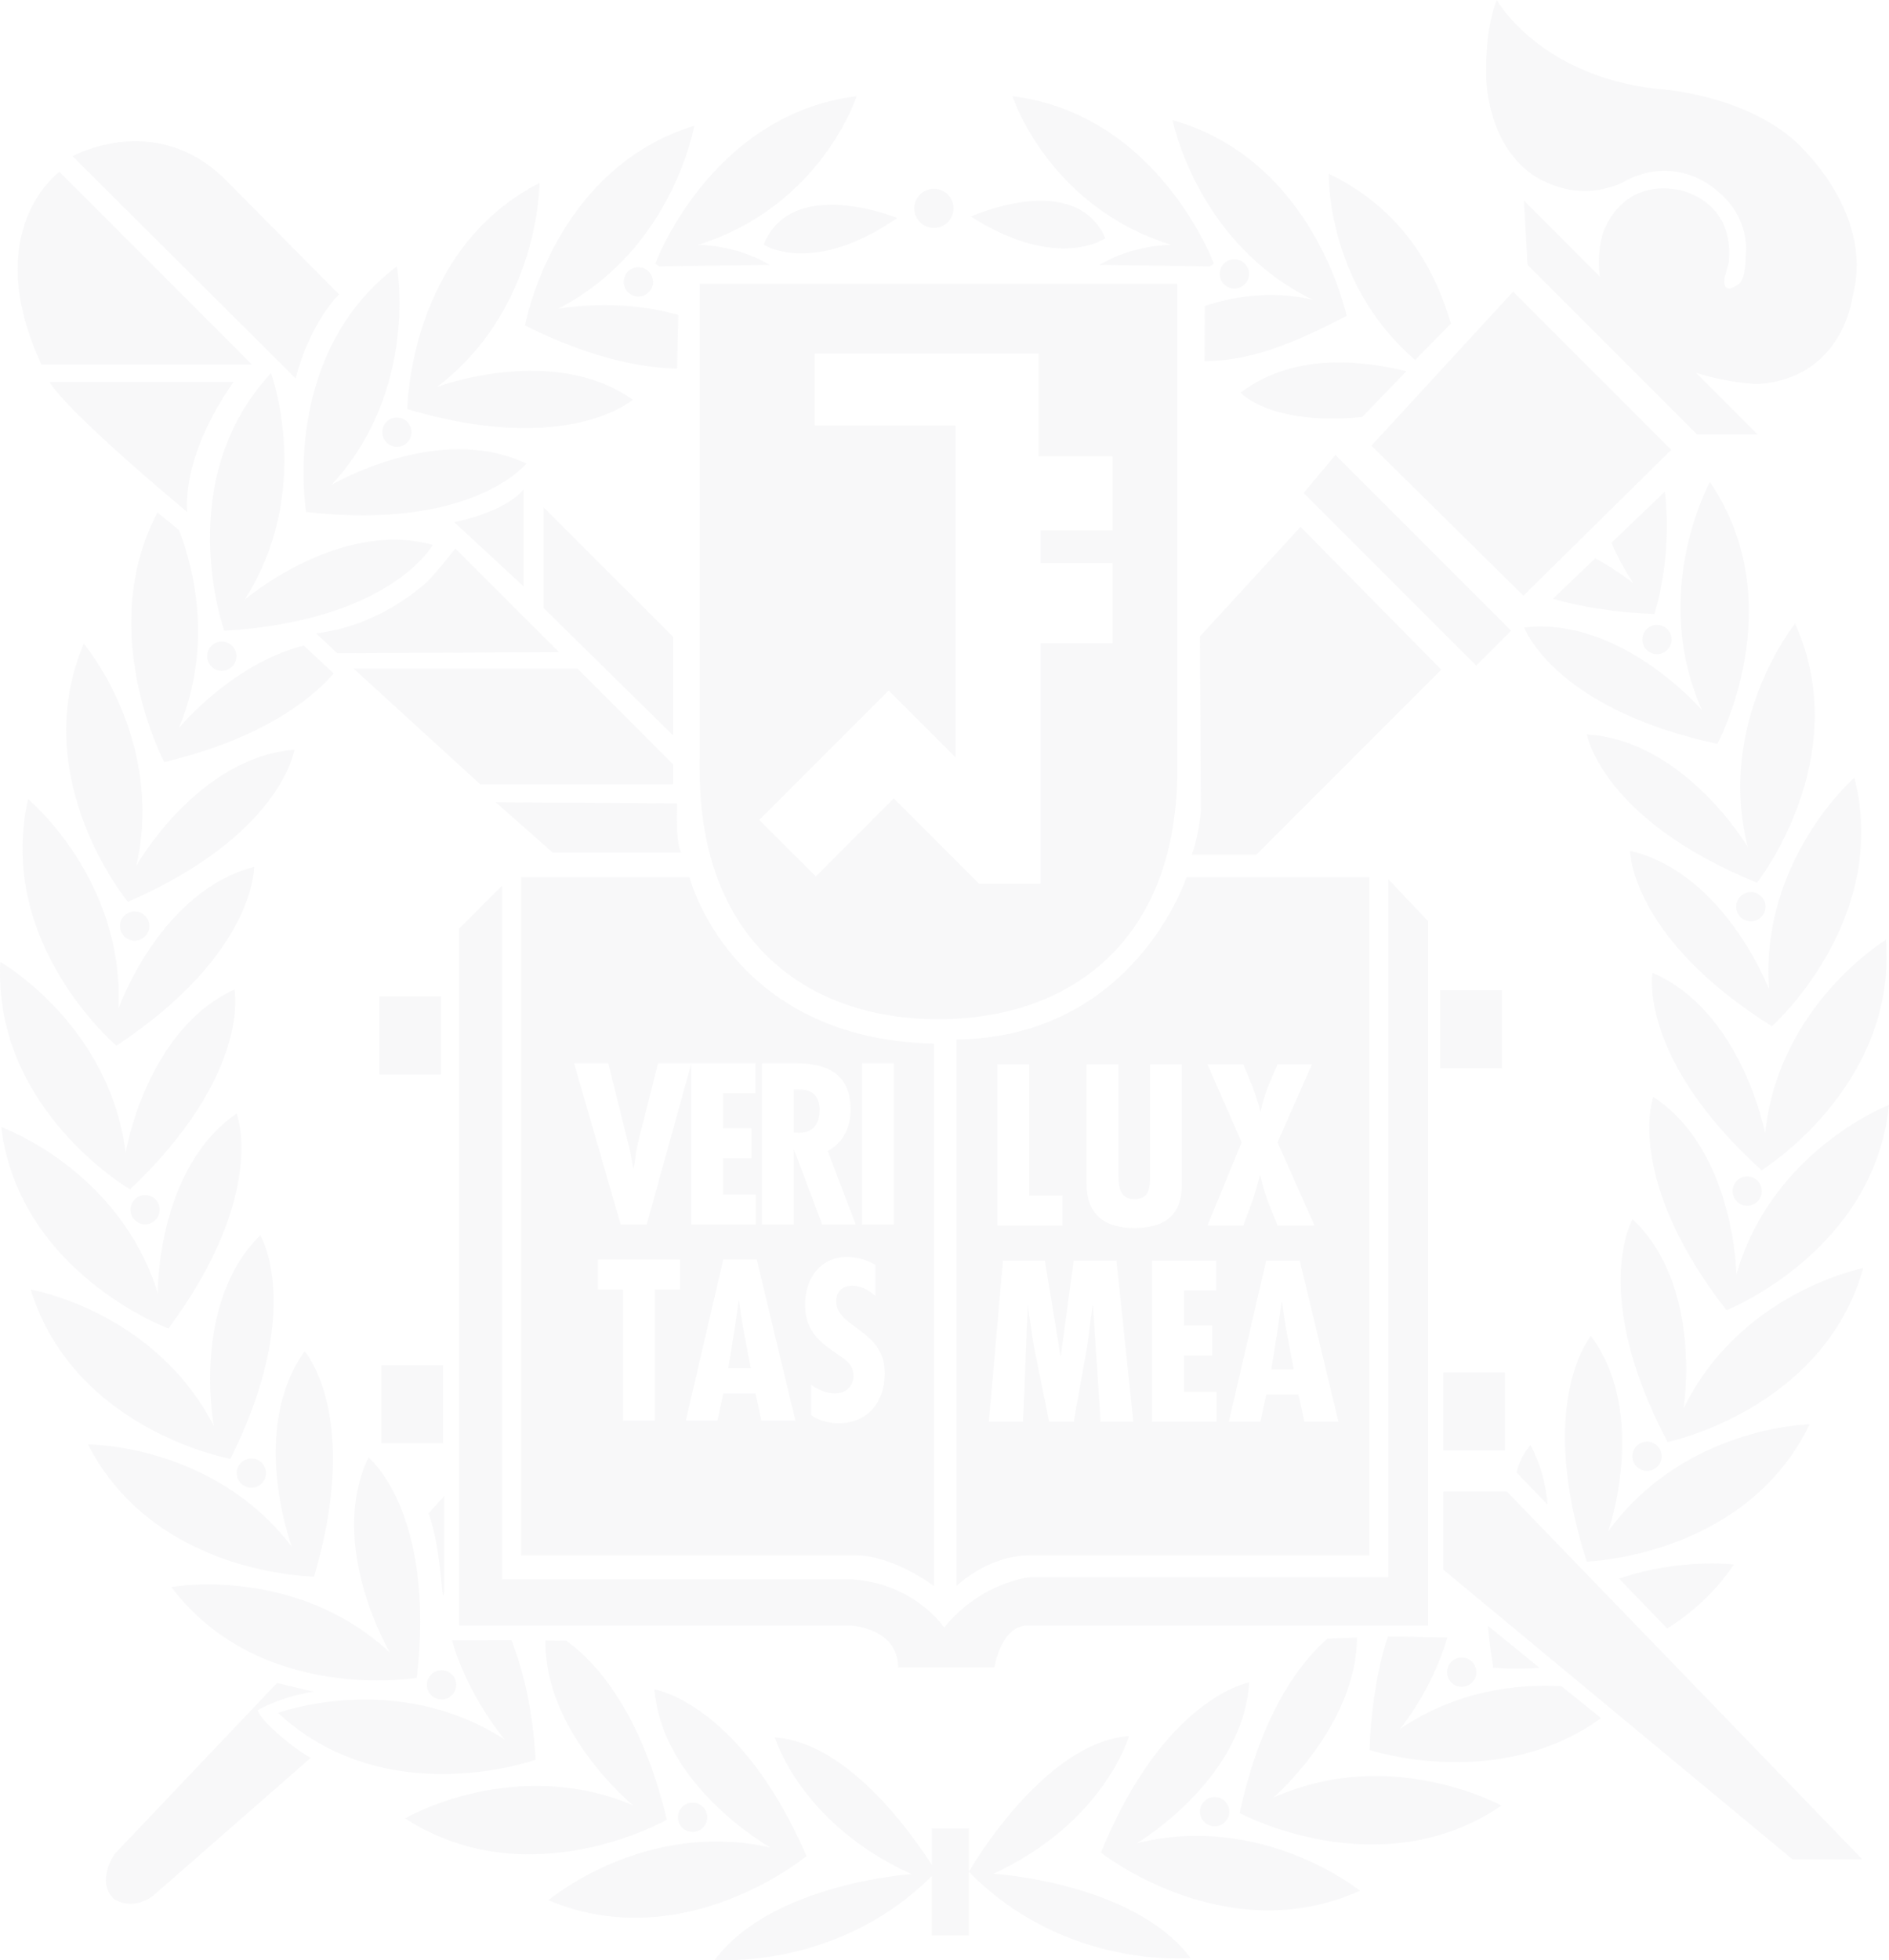 <?xml version="1.0" encoding="utf-8"?>
<!-- Generator: Adobe Illustrator 17.0.0, SVG Export Plug-In . SVG Version: 6.00 Build 0)  -->
<!DOCTYPE svg PUBLIC "-//W3C//DTD SVG 1.1//EN" "http://www.w3.org/Graphics/SVG/1.1/DTD/svg11.dtd">
<svg version="1.1" id="_x3C_Layer_x3E_" xmlns="http://www.w3.org/2000/svg" xmlns:xlink="http://www.w3.org/1999/xlink" x="0px"
	 y="0px" width="254.726px" height="264.226px" viewBox="0 0 254.726 264.226" enable-background="new 0 0 254.726 264.226"
	 xml:space="preserve">
<path opacity="0.1" fill="#BCBBBE" d="M59.466,134.309h-8.313v10.525h8.313V134.309z M23.097,213.926
	c12.001,15.855,33.111,12.242,33.111,12.242c2.558-22.443-6.527-29.713-6.527-29.713c-5.639,11.902,2.889,26.289,2.889,26.289
	C39.742,210.895,23.097,213.926,23.097,213.926z M44.996,90.785l-4.031-3.77c-9.756,2.479-16.849,11.129-16.849,11.129
	c4.585-10.961,2.107-21.217,0.052-26.662l-2.935-2.404c-8.462,16.049,0.915,33.652,0.915,33.652
	C35.162,99.6,41.764,94.461,44.996,90.785z M72.234,237.203c-0.425-6.963-1.695-12.041-3.256-16.102l-8.025,0.012
	c2.168,7.615,7.098,13.359,7.098,13.359c-14.696-9.447-30.555-3.574-30.555-3.574C52.07,244.434,72.234,237.203,72.234,237.203z
	 M70.267,118.246v91.404h45.273c5.128,0.133,10.397,4.146,10.397,4.146v-73.119c-27.433-0.596-32.96-22.432-32.96-22.432H70.267z
	 M91.701,173.816h-3.397v17.689h-4.294v-17.689h-3.373v-4.035h11.064V173.816z M113.058,191.85c-1.215,0-2.711-0.369-3.689-1.096
	v-4.09c1.008,0.689,1.984,1.16,3.252,1.16c1.383,0,2.479-0.928,2.479-2.369c0-1.666-1.331-2.307-2.535-3.172
	c-2.479-1.67-4.006-3.279-4.006-6.449c0-3.432,1.99-6.396,5.678-6.396c1.379,0,2.619,0.373,3.803,1.064v4.178
	c-0.865-0.746-1.931-1.379-3.112-1.379c-1.328,0-2.163,0.805-2.163,2.125c0,3.578,6.54,3.779,6.54,9.654
	C119.303,188.939,117.087,191.85,113.058,191.85z M116.237,143.332h4.293v21.725h-4.293V143.332z M102.742,143.332h4.324
	c2.732,0,7.627,0.287,7.627,6.225c0,2.391-0.947,4.434-3.078,5.609l3.776,9.891h-4.527l-3.769-10.027h-0.059v10.027h-4.295V143.332z
	 M107.261,191.506h-4.58l-0.808-3.658h-4.347l-0.785,3.658H92.48l5.047-21.725h4.517L107.261,191.506z M101.861,143.332v4.033
	h-4.348v4.727h3.829v4.033h-3.829v4.896h4.407v4.035h-8.698v-21.691l-6.015,21.691h-3.515l-6.277-21.725h4.608l2.593,10.434
	c0.376,1.232,0.519,2.475,0.774,3.711h0.06c0.232-1.268,0.322-2.502,0.663-3.773l2.62-10.371H101.861z M175.377,71.02l-13.574,14.77
	l0.139,23.592c0,0-0.414,3.883-1.244,5.812h8.723l24.928-24.928L175.377,71.02z M59.74,184.031h-8.312v10.518h8.312V184.031z
	 M73.306,81.963l17.458,17.166V85.844L73.306,68.389V81.963z M59.545,229.087c1.09,0,1.973-0.885,1.973-1.974
	c0-1.091-0.883-1.975-1.973-1.975c-1.09,0-1.975,0.884-1.975,1.975C57.571,228.202,58.455,229.087,59.545,229.087z M27.933,88.453
	c0,1.089,0.884,1.975,1.975,1.975c1.09,0,1.973-0.886,1.973-1.975c0-1.09-0.883-1.975-1.973-1.975
	C28.817,86.479,27.933,87.363,27.933,88.453z M59.66,214.696c0.08,0.892,0.244-0.206,0.244-0.206v-12.835l-2.12,2.351
	C58.992,207.239,59.408,211.898,59.66,214.696z M90.764,105.711v-2.697L77.878,90.133H47.693l17.052,15.578H90.764z M25.272,69.049
	c0,0-1.125-7.029,6.21-17.561H6.699C6.699,51.488,7.752,54.369,25.272,69.049z M3.791,107.717
	c-4.434,19.393,11.907,33.244,11.907,33.244c18.833-12.469,18.558-24.104,18.558-24.104c-12.74,3.324-18.281,19.113-18.281,19.113
	C16.81,118.52,3.791,107.717,3.791,107.717z M18.39,116.697c3.845-17.039-7.094-29.936-7.094-29.936
	c-7.736,18.324,5.955,34.803,5.955,34.803c20.711-9.004,22.461-20.51,22.461-20.51C26.587,102.115,18.39,116.697,18.39,116.697z
	 M20.132,124.828c0-1.09-0.883-1.975-1.973-1.975c-1.091,0-1.975,0.885-1.975,1.975c0,1.09,0.884,1.975,1.975,1.975
	C19.249,126.803,20.132,125.918,20.132,124.828z M121.107,224.754h12.994c0,0,0.85-5.646,4.519-5.646h53.963V124.18l-5.367-5.654
	v94.078h-48.314c0,0-6.494,0.566-11.584,6.777c0,0-3.953-5.926-12.43-6.49H67.711v-93.514l-5.793,5.789v93.941h52.689
	C114.607,219.107,121.107,219.381,121.107,224.754z M36.544,50.299c-13.532,14.574-6.303,34.734-6.303,34.734
	c22.543-1.373,28.116-11.584,28.116-11.584c-12.696-3.494-25.386,7.41-25.386,7.41C42.419,66.156,36.544,50.299,36.544,50.299z
	 M100.145,178.662l-0.489-3.297h-0.057l-0.465,3.297l-0.921,5.779h3.03L100.145,178.662z M224.816,219.512
	c3.277-2.037,6.406-4.813,8.994-8.615c0,0-7.137-0.928-15.492,1.891L224.816,219.512z M238.543,133.361
	c0,0-5.91-15.652-18.732-18.678c0,0-0.002,11.639,19.123,23.658c0,0,16.012-14.232,11.125-33.516
	C250.058,104.826,237.298,115.938,238.543,133.361z M214.525,180.084c0,0-7.479,8.916-0.559,30.412c0,0,21.412-0.611,30.059-18.51
	c0,0-16.908,0.301-27.166,14.445C216.859,206.432,222.394,190.645,214.525,180.084z M238.023,152.777
	c0,0-3.098-16.451-15.197-21.648c0,0-2.023,11.465,14.719,26.617c0,0,18.246-11.23,16.775-31.068
	C254.32,126.678,239.828,135.404,238.023,152.777z M222.933,147.846c0,0-3.979,10.938,9.877,28.771c0,0,19.914-7.889,21.916-27.68
	c0,0-15.787,6.07-20.578,22.867C234.148,171.805,233.945,155.072,222.933,147.846z M235.605,162.531
	c1.092,0,1.975-0.886,1.975-1.975c0-1.091-0.883-1.975-1.975-1.975s-1.973,0.884-1.973,1.975
	C233.632,161.645,234.513,162.531,235.605,162.531z M224.07,196.3c0-1.09-0.883-1.974-1.975-1.974c-1.09,0-1.973,0.884-1.973,1.974
	c0,1.092,0.883,1.975,1.973,1.975C223.187,198.274,224.07,197.392,224.07,196.3z M57.242,78.736h0.021
	c-0.79,0.617-6.277,5.627-14.629,6.645l2.848,2.674l29.906-0.139l-9.278-9.275h-0.011l-4.698-4.711
	C61.401,73.93,58.073,78.18,57.242,78.736z M172.875,175.51h-0.057l-0.461,3.283l-0.92,5.793h3.018l-1.096-5.793L172.875,175.51z
	 M110.519,149.588c0-1.562-0.746-2.826-2.908-2.711h-0.574v5.791l0.75,0.025C109.746,152.693,110.519,151.373,110.519,149.588z
	 M128.98,140.127v73.67c0,0,4.154-4.146,9.971-4.146h45.707v-91.404h-24.656C160.002,118.246,153.003,139.805,128.98,140.127z
	 M134.488,143.473h4.295v17.689h4.488v4.027h-8.783V143.473z M148.414,191.65l-1.033-15.654h-0.062l-0.693,5.367l-1.84,10.287
	h-3.311l-2.107-10.41l-0.723-4.836v-0.408h-0.053l-0.639,15.654h-4.607l1.898-21.725h5.652l2.104,12.82h0.053l1.732-12.82h5.762
	l2.277,21.725H148.414z M175.898,191.65l-0.803-3.67h-4.352l-0.777,3.67h-4.262l5.039-21.725h4.523l5.219,21.725H175.898z
	 M162.828,143.473h4.834l1.242,3.025c0.369,1.064,0.809,2.184,1.037,3.312h0.055c0.23-1.129,0.58-2.219,0.979-3.312l1.295-3.025
	h4.642l-4.642,10.512l4.986,11.205h-4.986l-1.377-3.451c-0.402-1.1-0.666-2.162-0.951-3.256h-0.057
	c-0.318,1.094-0.578,2.156-0.953,3.256l-1.27,3.451h-4.834l4.604-11.205L162.828,143.473z M164.002,169.926v4.029h-4.354v4.723
	h3.832v4.037h-3.832v4.895h4.41v4.041h-8.697v-21.725H164.002z M152.949,161.646c2.098,0,2.098-1.584,2.131-3.199v-14.975h4.291
	v15.844c0,2.305-0.262,6.219-6.451,6.219c-4.008,0-6.396-1.867-6.396-5.934v-16.129h4.291v14.055
	C150.814,159.174,150.615,161.646,152.949,161.646z M70.611,65.967c0,0-1.943,2.836-9.35,4.43l9.35,8.652V65.967z M94.348,103.783
	c0,22.994,14.41,33.606,32.183,33.606c17.794,0,32.22-10.576,32.22-33.606c0-23.02,0-65.543,0-65.543H94.357
	C94.357,38.24,94.348,80.812,94.348,103.783z M109.867,57.344V47.65h30.189v13.852h9.969v9.969h-9.689v4.434h9.689v10.801h-9.689
	v32.41h-8.309l-11.5-11.5l-10.516,10.527l-7.621-7.617l17.449-17.449l9.002,9.002V57.344H109.867z M66.833,108.135l7.692,6.783
	h17.341c-0.829-1.379-0.558-6.643-0.558-6.643L66.833,108.135z M206.378,194.788c0,0-1.398,1.471-1.863,3.714l4.18,4.326
	C208.459,200.122,207.769,197.376,206.378,194.788z M42.349,212.508c6.413-21.654-1.271-30.379-1.271-30.379
	c-7.623,10.727-1.717,26.381-1.717,26.381c-10.582-13.896-27.499-13.807-27.499-13.807
	C20.932,212.404,42.349,212.508,42.349,212.508z M41.284,69.018c22.437,2.555,29.7-6.529,29.7-6.529
	c-11.89-5.648-26.287,2.883-26.287,2.883c11.856-12.83,8.826-29.475,8.826-29.475C37.664,47.9,41.284,69.018,41.284,69.018z
	 M88.251,227.727c1.06,13.129,15.644,21.32,15.644,21.32c-17.037-3.842-29.941,7.1-29.941,7.1
	c18.328,7.73,34.806-5.953,34.806-5.953C99.752,229.48,88.251,227.727,88.251,227.727z M31.071,196.65
	c10.077-20.203,4.027-30.143,4.027-30.143c-9.378,9.246-6.276,25.689-6.276,25.689c-8.008-15.527-24.684-18.371-24.684-18.371
	C9.999,192.83,31.071,196.65,31.071,196.65z M76.351,221.158l-2.803-0.02c-0.159,12.404,11.791,22.191,11.791,22.191
	c-16.115-6.748-30.717,1.783-30.717,1.783c16.705,10.803,35.303,0.18,35.303,0.18C86.306,230.203,79.961,223.73,76.351,221.158z
	 M34.764,230.524c0,0,3.079-1.827,7.539-2.487l-4.948-1.174l-0.476,0.623c0.276-0.388,0.476-0.623,0.476-0.623l-21.929,23.08
	c0,0-2.497,3.6-0.142,5.959c0,0,2.213,1.803,5.262-0.273l21.364-18.68C39.743,235.832,35.026,231.901,34.764,230.524z
	 M22.716,179.078c13.437-18.154,9.195-28.988,9.195-28.988c-10.832,7.484-10.639,24.211-10.639,24.211
	c-5.19-16.68-21.117-22.381-21.117-22.381C2.628,171.66,22.716,179.078,22.716,179.078z M33.977,49.141L8.014,23.17
	c0,0-10.863,7.787-2.425,25.971H33.977z M45.72,39.689L30.451,24.275c-9.453-9.451-20.667-3.217-20.667-3.217l30.081,29.949
	C41.873,43.322,45.72,39.689,45.72,39.689z M17.59,163.064c0,1.091,0.884,1.975,1.975,1.975c1.09,0,1.973-0.884,1.973-1.975
	c0-1.089-0.883-1.975-1.973-1.975C18.474,161.09,17.59,161.976,17.59,163.064z M17.541,160.328
	c16.384-15.551,14.088-26.955,14.088-26.955c-11.968,5.482-14.682,21.994-14.682,21.994C14.738,138.043,0.039,129.66,0.039,129.66
	C-0.955,149.529,17.541,160.328,17.541,160.328z M31.924,198.567c0,1.092,0.884,1.975,1.975,1.975c1.09,0,1.973-0.883,1.973-1.975
	c0-1.09-0.883-1.975-1.973-1.975C32.808,196.593,31.924,197.478,31.924,198.567z M197.105,227.377c1.092,0,1.975-0.884,1.975-1.975
	c0-1.091-0.883-1.975-1.975-1.975c-1.088,0-1.973,0.884-1.973,1.975C195.132,226.493,196.017,227.377,197.105,227.377z
	 M207.593,224.817l-6.94-5.661c0.147,1.766,0.373,3.639,0.703,5.633C201.357,224.789,203.859,225.087,207.593,224.817z
	 M227.019,189.873c0,0,2.711-16.512-6.877-25.533c0,0-5.824,10.072,4.725,30.041c0,0,20.984-4.314,26.393-23.453
	C251.259,170.928,234.656,174.166,227.019,189.873z M95.365,244.967c0-1.091-0.883-1.975-1.973-1.975
	c-1.091,0-1.975,0.884-1.975,1.975c0,1.091,0.884,1.975,1.975,1.975C94.482,246.941,95.365,246.058,95.365,244.967z
	 M188.789,233.053c0,0,4.277-5.115,6.389-12.33l-8.031-0.129c-1.27,3.938-2.236,8.947-2.473,15.293c0,0,17.346,5.766,31.229-4.291
	l-5.346-4.303C204.628,226.967,196.496,227.842,188.789,233.053z M194.627,201.062v10.521l47.088,39.055h9.416l-47.926-49.576
	H194.627z M125.66,246.48v4.926c-2.273-3.584-11.148-16.561-21.169-17.199c0,0,3.405,11.604,18.412,18.414
	c0,0-18.821,1.25-26.504,11.553c0,0,16.412,1.48,29.262-11.291v8.008h4.988v-8.586v-5.824H125.66z M133.968,252.578
	c14.955-6.924,18.279-18.557,18.279-18.557c-11.633,0.83-21.6,18.283-21.6,18.283c13.014,13.291,29.906,11.631,29.906,11.631
	C152.802,253.686,133.968,252.578,133.968,252.578z M153.296,248.469c0,0,14.389-8.535,15.141-21.68c0,0-11.463,2.02-19.975,22.939
	c0,0,16.787,13.291,34.932,5.137C183.394,254.865,170.244,244.227,153.296,248.469z M171.716,242.312c0,0,11.168-9.6,11.275-21.58
	l-3.994,0.152c-3.611,3.166-8.891,9.898-11.83,23.506c0,0,18.855,10.182,35.295-0.996
	C202.462,243.395,187.662,235.189,171.716,242.312z M161.814,244.207c0,1.089,0.885,1.974,1.975,1.974
	c1.092,0,1.975-0.885,1.975-1.974c0-1.091-0.883-1.975-1.975-1.975C162.699,242.232,161.814,243.116,161.814,244.207z
	 M231.582,100.273c0,0,10.188-18.844-1.002-35.295c0,0-8.191,14.799-1.064,30.756c0,0-10.906-12.687-23.98-11.148
	C205.535,84.586,209.509,95.521,231.582,100.273z M183.685,56.215l5.973-6.184c-5.088-1.178-14.652-2.873-22.375,2.887
	C167.283,52.918,171.255,57.424,183.685,56.215z M223.437,88.18c1.09,0,1.975-0.885,1.975-1.975c0-1.09-0.885-1.975-1.975-1.975
	c-1.092,0-1.973,0.885-1.973,1.975C221.464,87.295,222.345,88.18,223.437,88.18z M236.927,118.986c0,0,13.299-16.795,5.135-34.937
	c0,0-10.635,13.156-6.393,30.105c0,0-8.531-14.391-21.684-15.146C213.986,99.008,216.011,110.469,236.927,118.986z M208.191,24.41
	c6.215,3.088,11.23-0.152,11.23-0.152c6.932-3.396,11.943,1.316,11.943,1.316c4.832,3.775,4.039,8.748,4.039,8.748
	c0,3.807-1.096,4.07-1.096,4.07c-2.301,1.584-1.73-1.094-1.73-1.094c0.072-0.033,0.527-1.881,0.527-1.881
	c0.904-8.596-6.814-9.838-6.814-9.838c-8.186-1.432-10.229,6.139-10.229,6.139c-0.52,2.078-0.562,3.934-0.332,5.562L205.5,27.053
	l0.482,8.652l22.85,22.848h8.172l-8.297-8.295c4.387,1.375,8.229,1.518,8.229,1.518c11.666-0.715,12.889-11.871,12.889-11.871
	c3.076-11.662-7.977-21.078-7.977-21.078c-7.367-6.34-18.521-6.853-18.521-6.853C207.466,10.135,201.837,0,201.837,0
	c-1.863,4.613-1.377,11.441-1.377,11.441C201.515,21.955,208.191,24.41,208.191,24.41z M234.123,122.22
	c0,1.091,0.881,1.974,1.973,1.974c1.092,0,1.975-0.883,1.975-1.974c0-1.091-0.883-1.974-1.975-1.974
	C235.003,120.246,234.123,121.129,234.123,122.22z M190.832,48.516l4.822-4.895c-2.043-6.906-6.199-15.238-16.475-20.201
	C179.179,23.42,178.757,38.197,190.832,48.516z M202.943,184.996h-8.316v10.525h8.316V184.996z M209.402,80.724
	c3.668,1.042,8.172,1.819,13.684,2.048c0,0,2.502-7.448,1.41-16.5l-7.195,6.89c0.779,1.829,1.76,3.67,2.978,5.487
	c0,0-1.988-1.637-5.158-3.4L209.402,80.724z M51.544,58.257c0,1.09,0.884,1.974,1.975,1.974c1.09,0,1.973-0.884,1.973-1.974
	c0-1.092-0.883-1.975-1.973-1.975C52.428,56.282,51.544,57.165,51.544,58.257z M225.367,60.631l-21.326-21.322l-19.111,20.768
	l20.502,20.221L225.367,60.631z M180.082,61.326l-4.291,5.127l23.27,23.266l4.707-4.709L180.082,61.326z M202.521,133.479h-8.309
	v10.523h8.309V133.479z M102.976,32.98c0,0,6.538,4.324,18.02-3.594C120.996,29.387,106.777,23.547,102.976,32.98z M177.068,40.434
	c0,0-6.461-1.961-14.613,0.822l-0.021,7.437c4.971-0.096,10.018-1.293,19.146-6.117c0,0-4.32-20.977-23.455-26.381
	C158.125,16.195,161.361,32.795,177.068,40.434z M91.308,49.695l0.152-7.238c-8.057-2.365-16.209-0.832-16.209-0.832
	c15.523-8.004,18.367-24.678,18.367-24.678c-19.004,5.854-22.828,26.928-22.828,26.928C79.556,48.244,86.386,49.58,91.308,49.695z
	 M85.327,53.885c-10.736-7.631-26.392-1.723-26.392-1.723c13.9-10.58,13.809-27.496,13.809-27.496
	c-17.702,9.068-17.81,30.49-17.81,30.49C76.589,61.574,85.327,53.885,85.327,53.885z M84.106,37.997c0,1.09,0.884,1.975,1.975,1.975
	c1.09,0,1.973-0.884,1.973-1.975c0-1.09-0.883-1.974-1.973-1.974C84.99,36.022,84.106,36.906,84.106,37.997z M88.886,35.916
	l14.896-0.211c-4.629-2.787-9.696-2.687-9.696-2.687c16.682-5.191,21.434-20.055,21.434-20.055
	c-19.73,2.469-27.154,22.564-27.154,22.564C88.627,35.719,88.632,35.723,88.886,35.916z M168.419,36.921
	c0-1.091-0.883-1.975-1.975-1.975c-1.09,0-1.973,0.883-1.973,1.975c0,1.089,0.883,1.974,1.973,1.974
	C167.537,38.895,168.419,38.01,168.419,36.921z M157.962,33.018c0,0-5.072-0.1-9.693,2.687l14.887,0.211
	c0.264-0.193,0.27-0.197,0.529-0.389c0,0-7.422-20.096-27.158-22.564C136.527,12.963,141.287,27.826,157.962,33.018z
	 M125.938,30.732c1.459,0,2.64-1.185,2.64-2.646c0-1.457-1.181-2.642-2.64-2.642c-1.462,0-2.647,1.185-2.647,2.642
	C123.29,29.547,124.476,30.732,125.938,30.732z M149.064,32.107c-4.158-9.283-18.143-2.912-18.143-2.912
	C142.691,36.678,149.064,32.107,149.064,32.107z"/>
<rect x="-191.7" y="-358.53" fill="none" width="637.795" height="841.891"/>
</svg>
